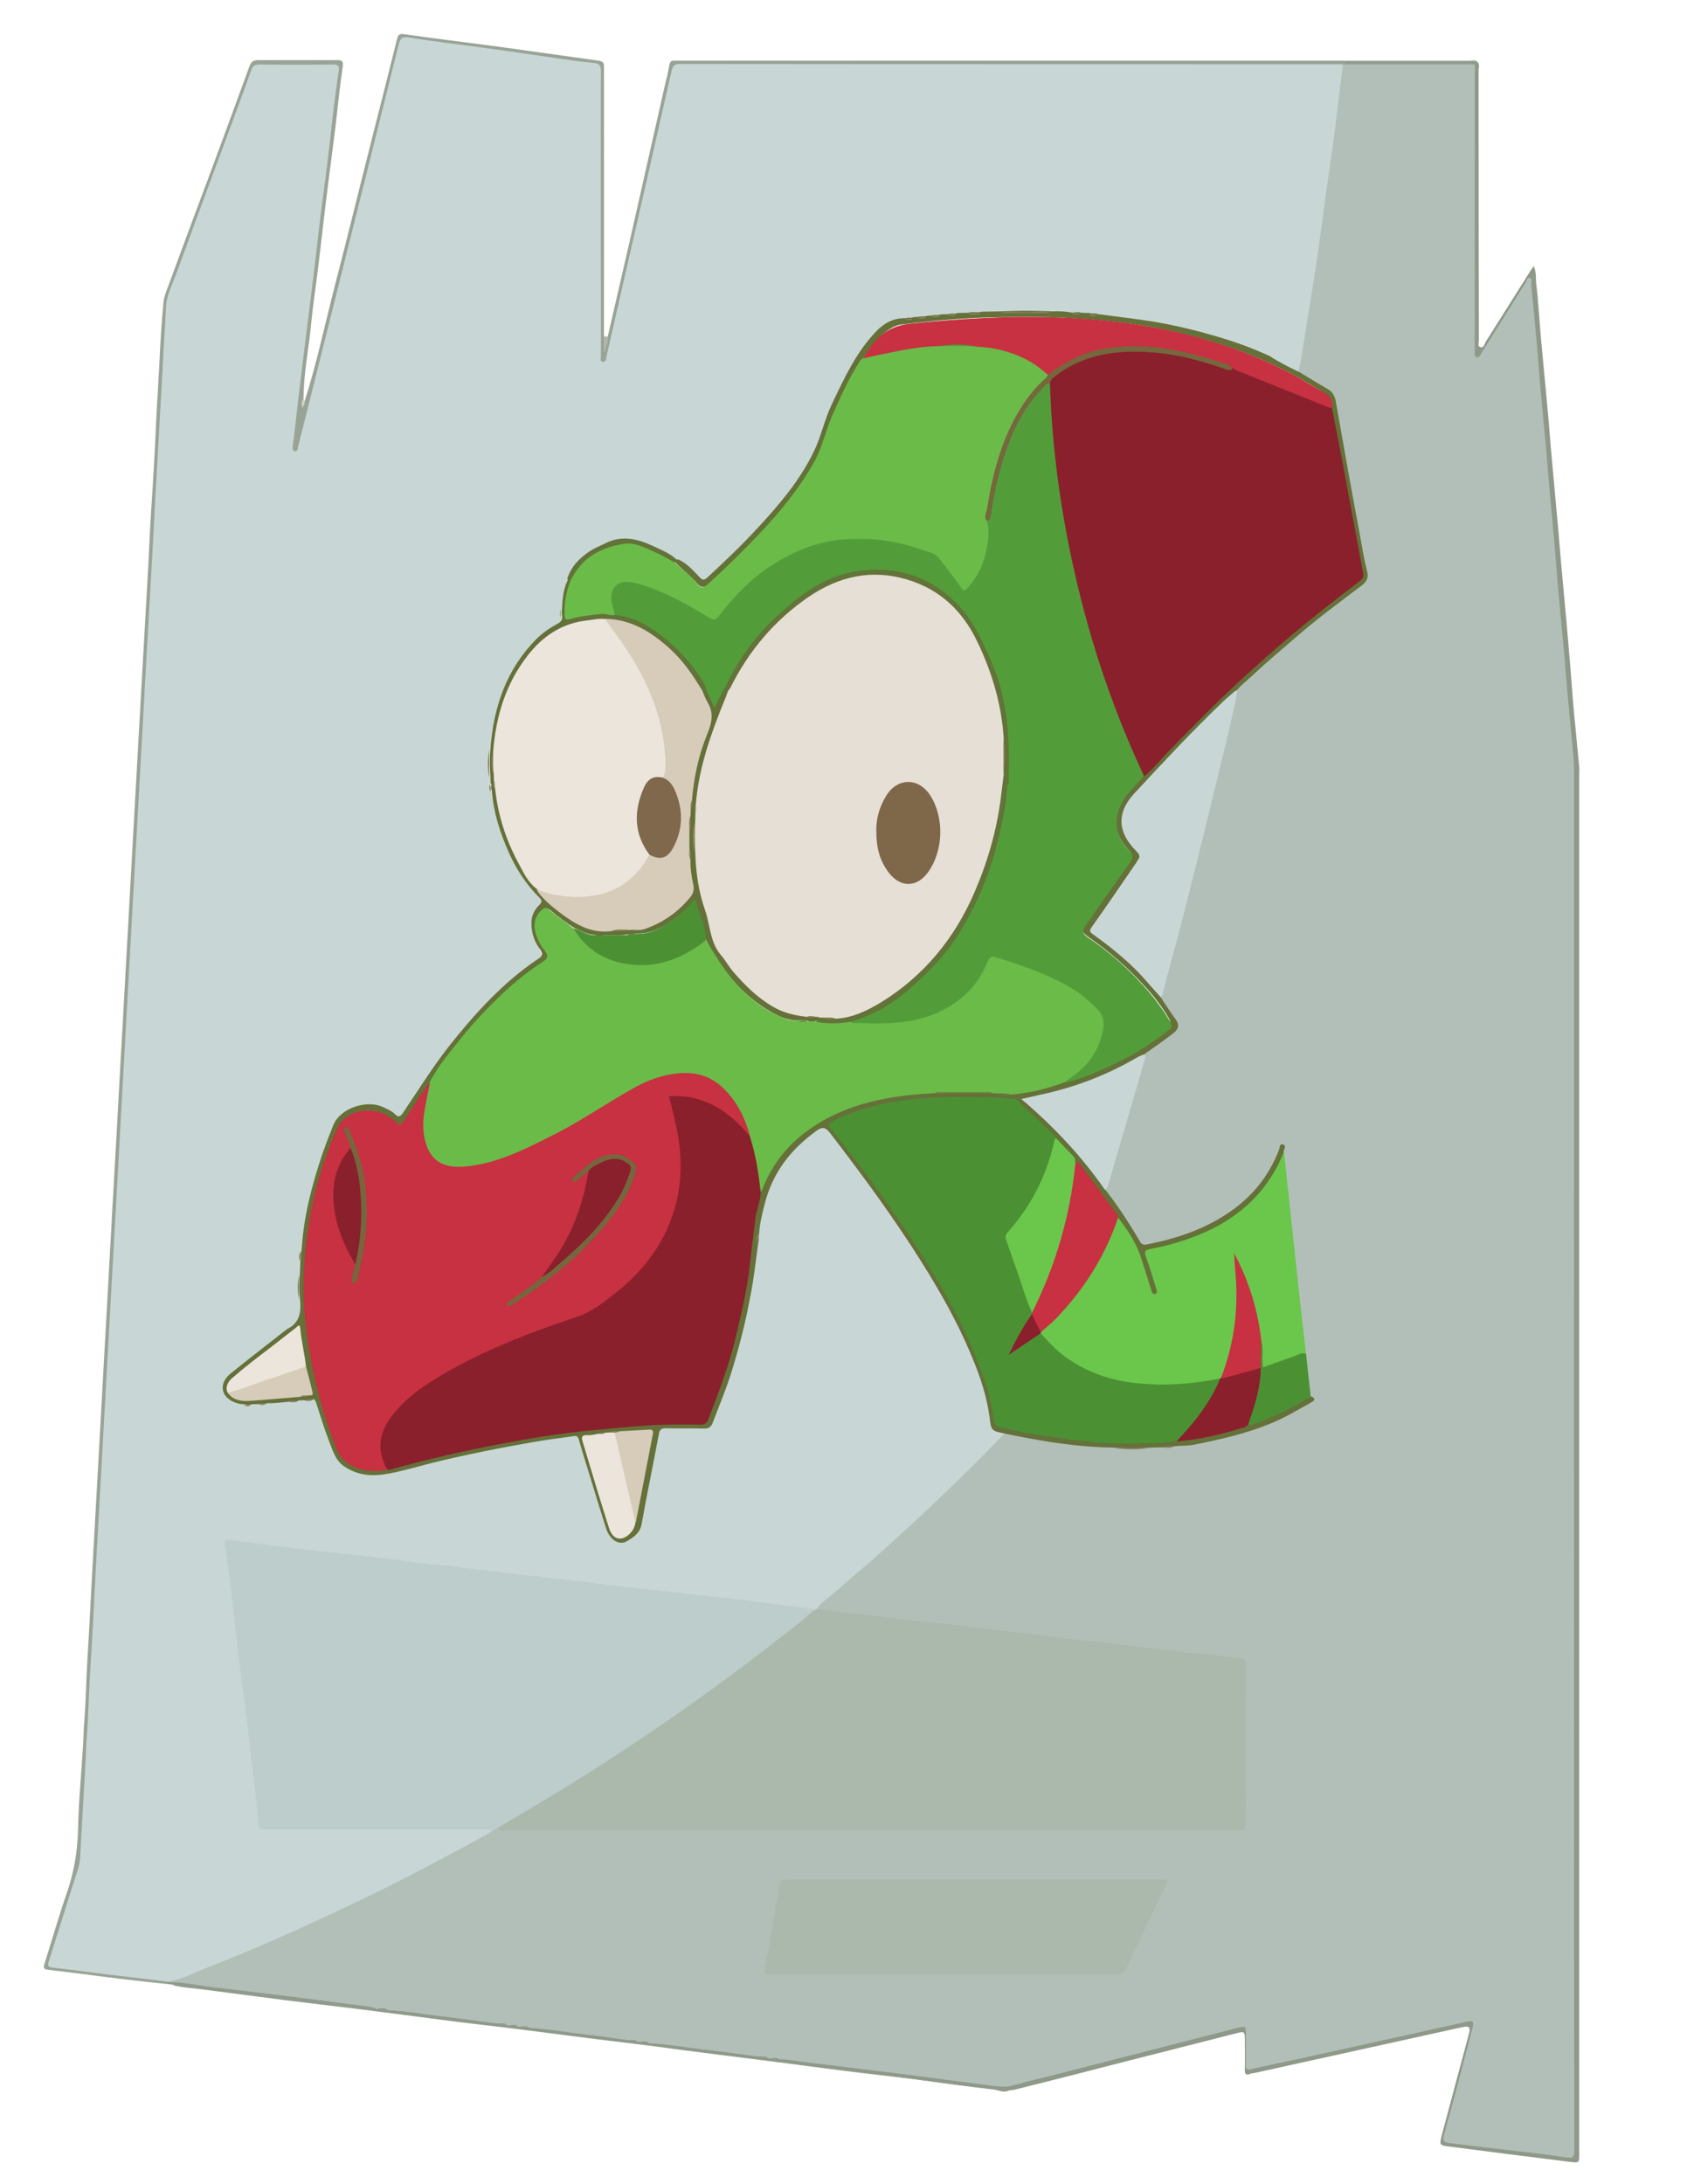 <svg version="1.1" id="Calque_1" xmlns="http://www.w3.org/2000/svg" x="0" y="0" viewBox="0 0 612 792" style="enable-background:new 0 0 612 792" xml:space="preserve"><style>.st1{fill:#8e9989}.st7{fill:#aab9ac}.st10{fill:#637339}.st11{fill:#898362}.st12{fill:#8a8463}.st13{fill:#87815f}.st14{fill:#888260}.st15{fill:#8b8565}.st17{fill:#6bbb49}.st18{fill:#6ac74b}.st19{fill:#c8d7d6}.st20{fill:#4b9134}.st23{fill:#8a202c}.st24{fill:#529d3a}.st25{fill:#c73141}.st26{fill:#ebe5dc}.st27{fill:#d7cbba}.st28{fill:#6c803f}.st32{fill:#5a7c37}.st36{fill:#8d825e}.st44{fill:#75673d}</style><path d="M110.5 145.5c4.4-13.7 7.3-27.7 10.9-41.6 4.9-18.9 9.5-37.8 14.3-56.7 2.8-11 5.6-21.9 8.3-32.9.4-1.6.7-2.2 2.7-1.9 11.8 1.7 23.6 3.1 35.4 4.7 11.7 1.6 23.4 3.3 35.1 4.9 1.3.2 2 .7 1.9 2v97.9c1.4 1.8-.2 4 .3 5.6.2-1.8 0-3.8 1.1-5.6 2.6-11.4 5.3-22.8 7.9-34.3 4.4-19.3 8.7-38.7 13.1-58 .3-1.1.6-2.2.8-3.4 1.1-4.8 0-4.2 5.4-4.2h285.2c1 0 2.2-.4 3.1.4-1 .7-2.1.2-3.2.2h-42.2c-.8 0-1.6.3-1.9.1.3.1 1.1 0 1.8 0 14 0 28 0 42 .1.8 0 2.1-.8 2.5.7-.7.7-1.7.7-2.6.7-14.9 0-29.8.1-44.7-.1-2.2.1-4.5 0-6.7 0H248c-3.1 0-3.3.2-4 3.2-6.4 28.3-12.9 56.5-19.3 84.8-1.2 5.2-2.5 10.4-3.6 15.6-.1.5-.2 1-.4 1.4-.4 1.1-.6 2.5-2.1 2.3-1.6-.2-1.3-1.7-1.4-2.8-.1-1 0-2 0-3V26.9c-.1-3-.1-3.1-3-3.5-21.7-3-43.4-5.9-65.1-8.9-3-.4-3.2-.3-3.9 2.7-5.8 23-11.5 46.1-17.3 69.1-6.3 24.8-12.5 49.6-18.7 74.4-.3 1.3-.4 3.5-2.4 3.1-1.9-.4-1.3-2.4-1.2-3.8 3.8-30.2 7.2-60.4 11.1-90.5 1.8-14 3.2-28.1 5.1-42.2.4-3 .3-3.2-2.7-3.2H95.9c-3.2 0-3.4.2-4.6 3.2-8.6 23.2-17.1 46.4-25.7 69.6-1.1 2.9-2.1 5.8-3.2 8.7-1.1 2.8-1.5 5.7-1.6 8.8-.3 7.8-.8 15.6-1.3 23.4-.4 7-.8 14-1.2 20.9-.4 8.1-.9 16.1-1.4 24.2-.4 7.1-.8 14.1-1.2 21.2-.4 7.9-.9 15.8-1.3 23.7-.4 7.1-.8 14.1-1.2 21.2-.4 8-.9 15.9-1.3 23.9-.4 6.9-.8 13.8-1.1 20.7-.4 8.1-.9 16.3-1.4 24.4-.4 6.8-.8 13.6-1.1 20.4-.4 8-.9 16-1.3 23.9-.4 6.8-.8 13.6-1.1 20.4-.5 8.2-.9 16.4-1.4 24.7-.4 7.1-.8 14.1-1.2 21.2-.4 7.9-.9 15.8-1.3 23.7-.4 6.9-.8 13.8-1.1 20.7-.4 8.1-.9 16.3-1.4 24.4-.4 7.1-.8 14.1-1.2 21.2-.4 7.9-.9 15.8-1.3 23.7-.4 6.9-.8 13.8-1.1 20.7-.5 8.1-.9 16.3-1.4 24.4-.4 7.1-.8 14.1-1.2 21.2-.4 7.9-.9 15.8-1.3 23.7-.4 7-.8 14-1.1 20.9-.3 7.1-.7 14.1-1.2 21.2-.3 4.1-2.2 7.8-3.4 11.7-2.4 7.9-4.9 15.7-7.3 23.6-.7 2.3-.6 2.5 1.9 2.8 13 1.9 26.1 3.2 39.1 5.1.3.1.5.2.8.3.6.8 2.3.3 2.3 1.8-6.6-.7-13.2-1.4-19.7-2.2-6.1-.7-12.1-1.6-18.2-2.3-2.7-.3-5.4-.7-8.1-1-1.5-.2-1.3-1-1-2.1 2.8-8.7 5.3-17.6 8.3-26.2 2.5-7.3 3.7-14.7 3.9-22.4.2-10.1 1.2-20.2 1.8-30.3.2-3.1.2-6.3.5-9.4.6-7.9.7-15.9 1.2-23.9.6-9.1 1-18.2 1.5-27.3.5-8.9 1-17.9 1.5-26.8.5-9 1-18 1.5-27.1.5-9 1-18 1.5-27.1.5-8.9 1-17.9 1.5-26.8l1.5-27.3c.5-8.9 1-17.7 1.5-26.6l1.5-27.3c.5-8.9 1-17.9 1.5-26.8.5-9 1-18 1.5-27.1.5-9 1-18 1.5-27.1.5-8.9 1-17.9 1.5-26.8.5-8.9 1-17.9 1.5-26.8.5-8.8 1-17.5 1.5-26.3.5-9.4 1.1-18.9 1.5-28.3.3-5.5.6-11.1 1-16.6.6-9.4 1.1-18.9 1.5-28.3.3-5.8.7-11.6 1-17.4.3-7.5.8-15.1 1.5-22.6.2-1.9 1-3.8 1.7-5.7 4.8-13.1 9.7-26.2 14.6-39.3 5-13.5 10-27 14.9-40.5.6-1.6 1.4-2.2 3.1-2.2h28.7c1.9 0 2.3.4 2 2.5-1.1 7.4-1.8 14.9-2.7 22.4-1.1 8.9-2.3 17.7-3.4 26.6-.9 7.4-1.7 14.8-2.6 22.2-.9 7.5-2.1 15.1-2.8 22.6-.9 8.9-2.7 17.7-2.7 26.7-.1 1 .1 2.1-.5 3.2.5-.7.2-1.8.9-2.5z" style="fill:#99a497"/><path class="st1" d="M535 23.5c-.8-.8-1.9-.5-2.9-.5H488v-.5h48c.9.8.4 1.9.4 2.8 0 32.7 0 65.3.1 98 0 .9-.6 2.3.6 2.6 1.2.3 1.4-1.2 1.9-2l15.9-25.2c.4-.7.9-1.3 1.5-2.2 1 2.2.7 4.3.9 6.3.8 6.5 1.1 13 1.7 19.6.8 8.6 1.6 17.1 2.4 25.7.6 6.2 1 12.4 1.6 18.6.8 8.8 1.6 17.6 2.4 26.5.5 6.1 1 12.2 1.6 18.3.8 9.1 1.7 18.1 2.4 27.2.6 6.5 1 13.1 1.6 19.6.6 6.6 1.3 13.2 1.9 19.8.1.7 0 1.5 0 2.2V781c0 3.3 0 3.3-3.4 2.9-14.4-1.8-28.9-3.6-43.3-5.5-4.1-.5-4.1-.5-3.1-4.4 3.2-12.1 6.5-24.1 9.7-36.2.8-2.8.3-3.3-2.5-2.7-25.1 5.5-50.2 11.1-75.3 16.6-.4.1-.9 0-1.2.2-2.2 1-2.3-.3-2.2-1.9.1-3.4 0-6.8 0-10.2 0-3.2-.1-3.3-3.2-2.5-12.8 3.3-25.6 6.5-38.5 9.8-14 3.6-28 7.2-42.1 10.7-.6.1-1.2.1-1.7.2-1.8.7-3.6-.2-5.4-.4-6.4-.8-12.8-1.5-19.1-2.4-6-.8-11.9-1.6-17.9-2.3-5.9-.8-11.8-1.5-17.7-2.2-5.9-.7-11.8-1.5-17.7-2.3-2.2-.3-4.4-.7-6.7-.7-.1-1.2.8-1.1 1.4-1.3 5.4 0 10.8 1 16.1 1.7 21.2 2.7 42.5 5.3 63.7 8.1 1.6.2 3.2 0 4.7-.4 26.9-6.7 53.8-13.7 80.7-20.5.2-.1.5-.1.7-.2 3.2-.8 4.2-.1 4.3 3.1.1 2.8 0 5.7 0 8.5 0 3.3.2 3.5 3.5 2.8 24.2-5.3 48.3-10.6 72.5-16 1.2-.3 2.4-.6 3.7-.7 1.8-.2 2.7.6 2.6 2.4 0 .8-.3 1.5-.5 2.2-3.1 12-6.4 24-9.5 36-.8 2.9-.6 3 2.4 3.4l38.7 4.8c4.2.5 4.2.5 4.2-3.7V280c0-7.2-1.2-14.3-1.7-21.4-.9-10.5-1.8-21.1-2.8-31.6-.9-10-1.8-19.9-2.7-29.8-.9-10.4-1.8-20.9-2.8-31.3-1.1-12.6-2.2-25.2-3.4-37.8-.7-7.9-1.3-15.8-2.1-23.6 0-.5 0-1-.4-1.6-.9.7-1.3 1.6-1.8 2.4l-13.5 21.6c-.9 1.4-1.6 3.5-3.5 3-2-.6-1.3-2.8-1.3-4.4V26.3c-.1-1-.1-1.9.2-2.8z"/><path d="M283 746.9c-.3 0-.6.1-1 .1v.3c5.6.7 11.3 1.4 16.9 2.1 7.1.9 14.2 1.8 21.4 2.7 6.1.8 12.1 1.5 18.2 2.3 6.1.8 12.1 1.5 18.2 2.3l9.3 1.2c-1.8 1.2-3.6 0-5.3-.2-9.8-1.1-19.5-2.5-29.3-3.8-8.6-1.1-17.3-2-25.9-3.1-8.4-1.1-16.9-2.2-25.3-3.3-7.1-.9-14.3-1.8-21.4-2.7-7.4-.9-14.8-1.9-22.1-2.9-7.1-.9-14.1-1.7-21.2-2.6-8.9-1.1-17.7-2.3-26.6-3.4-8.5-1.1-17.1-2-25.6-3.1l-30-3.9c-9.8-1.2-19.7-2.4-29.6-3.6l-30-3.9c-3.6-.5-7.2-.6-10.7-1.5-.5-1-1.9-.1-2.5-1.1 1.4-1.1 3-.8 4.6-.6 20 2.6 40 4.9 60 7.6 3.8.5 7.6.6 11.3 1.8-.1.5-.4 1.2.6.7.5-.2 1.1-.3 1.7-.5.7-.1 1.5-.1 2 .6 5.3 1.1 10.6 1.4 16 2.1 7.4 1 14.8 1.8 22.1 2.8 1.1.1 2.1.2 3.2-.1.8-.1 1.6-.2 2.2.6 0 .8-.6.5-.9.6 1 .1 1.9-.6 3-.7.8-.1 1.5-.2 1.9.7 0 .5-.6.3-.9.6 1-.3 1.9-.7 2.9-.9.7-.1 1.5-.1 1.9.6 5.3 1 10.7 1.4 16 2.1 6 .8 12 1.5 18 2.3 1.1.1 2.1.2 3.2-.1.8-.1 1.6-.2 2.2.6 0 .7-.5.5-1 .6 1.2.1 2.1-.6 3.1-.7.7-.1 1.5-.1 2 .6 5.3 1.1 10.6 1.4 16 2.1 7.2 1 14.4 1.7 21.6 2.8 1.3.2 2.5.3 3.7-.1.8-.1 1.6-.2 2.2.6 0 .8-.7.4-1 .6 1.1.1 2-.6 3.1-.7.8.6 1.7.3 1.8 1.5z" style="fill:#919b8c"/><path d="M220.5 122c.2 2.1-.7 4-1.4 6v-6h1.4z" style="fill:#b2b6a9"/><path d="M110.5 145.5c.2.9-.4 1.7-.8 2.5-.1-1-.6-2 .2-3 .2.2.4.3.6.5z" style="fill:#cfd2ca"/><path d="M60.5 718.5c-7.6-.9-15.1-1.8-22.7-2.7-6.2-.8-12.3-1.6-18.5-2.3-1.7-.2-2.2-.5-1.6-2.3 3.6-11.2 7-22.4 10.6-33.5.5-1.6.8-3.2.8-4.9.6-11.1 1.3-22.2 1.9-33.3.2-3.2.2-6.5.5-9.7.6-7.9.7-15.8 1.2-23.6.8-12.1 1.4-24.2 2-36.3.5-9 1-17.9 1.5-26.9s1-18.1 1.5-27.1 1-17.9 1.5-26.9 1-18.1 1.5-27.1 1-17.9 1.5-26.9 1-18.1 1.5-27.1 1-17.9 1.5-26.9 1-18.1 1.5-27.1 1-17.9 1.5-26.9 1-17.9 1.5-26.9c.5-8.9 1-17.7 1.5-26.6.5-9.1 1-18.2 1.5-27.4.5-8.9 1-17.7 1.5-26.6.7-12.1 1.4-24.2 2-36.3.5-9 1-17.9 1.5-26.9s1.1-18.1 1.5-27.1c.3-6 .8-11.9 1-17.9.2-4.2 2.3-8 3.7-11.9C71.1 79.6 78.6 59.6 86 39.6c1.7-4.7 3.5-9.4 5.1-14.1.5-1.5 1.3-2.1 2.9-2.1 9 .1 18 .1 27 0 1.7 0 2.1.6 1.9 2.2-1.4 9.1-2.4 18.2-3.4 27.4-1 8.6-2.2 17.3-3.3 25.9-.9 7.4-1.7 14.8-2.6 22.2-1.3 10.4-2.6 20.9-3.9 31.3-1.1 8.8-2.1 17.6-3.1 26.4-.1 1-.4 2-.4 2.9-.1.7-.2 1.7.7 1.9 1 .2 1.1-.8 1.2-1.5 1.8-7 3.5-14 5.3-21 3.7-14.9 7.5-29.8 11.2-44.7 6.7-26.7 13.4-53.5 20-80.2.6-2.2 1.2-3 3.8-2.6 9.2 1.5 18.4 2.5 27.6 3.8 7.5 1 14.9 2.1 22.4 3.2 5.6.8 11.1 1.7 16.8 2.2 2.4.2 2.8 1.1 2.8 3.2-.1 27.3 0 54.7 0 82v21.2c0 .7-.5 1.9.8 2 1 .1 1.1-1.1 1.2-1.9 4.5-19.6 9-39.3 13.5-59 3.4-14.8 6.7-29.6 10.1-44.4.4-1.6.7-2.7 2.9-2.7 80.1.1 160.1.1 240.2.1h.7c.9 1 .7 2.2.5 3.3-2.2 17.3-4.4 34.7-6.9 52-2.5 17.2-5.1 34.5-8 51.6-.3 1.5-.1 3.2-1.3 4.5-1.3.6-2.2-.2-3.3-.7-12.3-6-25-10.7-38.3-13.9-9.3-2.2-18.7-3.8-28.2-4.7-1.3-.1-2.6-.5-3.9-.7-1-.4-2.1-.3-3.1-.3-.9 0-1.9 0-2.8-.2-1.2-.4-2.4-.3-3.5 0-2.4-.4-4.9 0-7.3-.5-6.2-.5-12.5-.5-18.7 0-2.1.3-4.2.2-6.4.2-1.7 0-3.5-.2-5.2.3-1.3.2-2.5.2-3.8.2-1.1-.1-2.2-.1-3.2.3-.9.2-1.9.2-2.8.2-1 0-2.1-.1-3.1.3-.6.1-1.3.2-2 .2-1 0-2-.1-3 .3-.6.1-1.3.2-1.9.2-.9 0-1.7 0-2.6.3-5.5.3-9.5 3.1-12.8 7.2-5.9 7.2-9.8 15.4-13.6 23.7-1.8 3.9-3.2 8-4.5 12.2-1.7 5.7-4.9 10.7-8.4 15.5-9.3 13.1-20.6 24.4-32.4 35.1-1.4 1.3-2.6 1.2-3.9-.1-2.3-2.3-4.5-4.7-7.3-6.4-4.7-3.5-9.9-5.9-15.7-7.3-1.3-.3-2.7-.5-4-.2-8.7 1.6-16 5.3-19.7 14-1.6 3.3-2.1 6.9-2.4 10.5-.4 1.1-.4 2.2-.1 3.3.3 1.3-.3 2.3-1.4 2.9-15.2 8.6-20.6 23.1-23.9 38.9-.4 2.1-.4 4.3-.8 6.4-.3 3.2-.4 6.3.1 9.5.2.8.2 1.6.2 2.4 0 .9 0 1.8.2 2.7 1.6 11.6 5.1 22.6 12 32.2 1.6 2.2 3.2 4.2 5.1 6.2.9 1 1.8 2.1.5 3.5-4.1 4.4-3.3 9.1-.9 13.9 2.2 4.5 2.3 4.5-1.9 7.4-12 8.5-21.7 19.4-30.7 30.9-5.6 7.2-10.4 14.9-15.5 22.4-2 2.9-2.3 3-5.3 1-6.4-4.2-13-3.7-18.3 1.4-1 1-1.8 2.1-2.4 3.5-5.5 13.2-9.4 26.9-11.2 41.1-.2 1.2 0 2.5-.3 3.7-.3 1-.2 2.1-.2 3.2 0 1.7.1 3.4-.2 5.1-.6 2.7-.4 5.5-.1 8.2 0 .3 0-.1.1.2.9 5.1-.1 9.1-4.9 12.3-6.7 4.6-12.9 9.9-19.2 15-.2.2-.4.3-.6.5-1.9 1.6-3.5 3.5-2.9 6.2.6 2.5 2.9 3.2 5.1 3.9.6.2 1.3.2 2 .4 1 .4 1.9.3 2.9 0 .9-.2 1.8-.2 2.7-.2.9.1 1.9-.1 2.8-.3 2.7-.1 5.3-.6 8-.7 1.1 0 2.2.1 3.2-.3.8-.2 1.6-.2 2.4-.2 1.1.1 2.2-.1 3.3 0 1.6.9 1.8 2.6 2.2 4 1.4 4.9 3.3 9.6 5 14.4 1.9 5.4 6.2 7.7 11.4 8.4 3.2.5 6.5.2 9.7-.6 14.9-3.9 29.9-7.5 45.1-10.1 6.3-1.1 12.7-2.1 19-3 3-.4 3.6 0 4.5 2.9 2.8 9.1 5.5 18.2 8.3 27.2.7 2.3 1.2 4.7 3 6.5 1.7 1.8 2.9 2 5.1.9 2.8-1.4 4.3-3.5 4.9-6.7 1.7-9.9 3.8-19.8 5.7-29.7.8-4.1 1.1-4.3 5.2-4.3 3.6 0 7.2-.2 10.7.1 2.6.2 3.7-1 4.5-3.2 4.4-11 8-22.2 10.8-33.7 2.4-9.8 3.7-19.8 5.1-29.7.3-1 .4-2 .3-3.1 1-15.8 7.6-28.6 20.7-37.8 2.9-2 4.1-1.8 6.3 1 15.3 19.6 29.9 39.8 42 61.6 6.8 12.3 12.7 24.9 15.4 38.8.1.4.2.8.2 1.2 0 3.7 1.1 6.6 5.4 7.2.7 1.1-.2 1.7-.8 2.3-7.4 7.2-14.4 14.7-22 21.7-5.4 5.5-10.8 10.7-16.4 15.7-9.2 8.4-18.6 16.6-28.2 24.6-.2.2-.4.2-.7.3-.4.1-.8.1-1.2 0-11.5-1.1-23-2.7-34.5-3.9-21.8-2.4-43.5-5.1-65.2-7.6-17-2-33.9-4-50.9-5.9-16.6-1.9-33.2-3.8-49.9-5.7-3.1-.4-6.3-.9-9.4-1.2-2.4-.2-2.6-.1-2.3 2.4 1.4 11.7 2.9 23.5 4.3 35.2 2.4 20.7 5.1 41.3 7.3 62 .3 3.2.7 3.5 4.1 3.5h75.5c1.5 0 3-.3 4.4.5.8 1.6-.7 2-1.6 2.5-5.4 3-10.8 6-16.2 8.9-12 6.4-24.3 12.6-36.6 18.3-19.2 8.9-38.5 17.5-58.3 25-1.7.6-3.3 1.1-5.1.6z" style="fill:#c8d7d5"/><path d="M60.5 718.5c4.7-.4 8.8-2.7 13.1-4.4 18.8-7.3 37.2-15.6 55.4-24.3 16.3-7.7 32.2-16.2 48-24.9.5-.3 1-.6 1.4-1 .5-1.1 1.5-1.4 2.6-1.3h264.9c5.1 0 5.2 0 5.1-5.1-.2-12 0-24-.1-35.9-.1-5.6 0-11.1 0-16.7 0-2.1-.7-3-2.8-3.2l-41.4-4.8c-19.9-2.2-39.9-4.7-59.8-6.9-14.6-1.6-29.3-3.3-43.9-5.2-2.3-.3-4.7.3-6.7-1.5 2.4-3 5.7-5 8.5-7.6 4.4-4.1 9.2-7.8 13.7-11.9 15.1-13.5 29.8-27.4 43.9-41.9.6-.7 1.2-1.3 1.8-2 .8-.6 1.6-.4 2.4-.2 12.3 2.3 24.6 4.2 37.1 4.6 4.3.6 8.6.5 12.9 0 1.6-.3 3.2-.2 4.8-.2 1.2.1 2.4.2 3.6-.2 13.1-1.3 25.7-4.4 37.8-9.7 3.7-1.6 7.2-3.8 10.8-5.8.9-.5 1.6-1.2 1-2.4-.6-5-1.3-10-1.8-15.1-1.3-9.9-2.3-19.8-3.4-29.7-1.3-11.6-2.6-23.1-3.8-34.7-.3-2.8-.8-5.6-.7-8.4-.1-.6.2-1.1-.2-2-1.5 3.2-2.8 6.2-4.5 9-4.5 7.5-10.8 13.2-18.4 17.6-7.9 4.6-16.5 7.4-25.5 9-1.8.3-3.1.1-4.1-1.5-3.6-5.8-7.1-11.7-11.3-17-.4-.5-.7-1.1-.6-1.8 4.5-15.1 9-30.3 13.3-45.5.3-1 .6-2.1.6-3.2.1-1.2 1-1.6 1.8-2.2 2.9-1.8 5.6-3.8 8.2-6 2.4-2 2.5-2.6.8-5.2-1.2-1.9-2.5-3.7-3.7-5.6-.5-.8-1.2-1.6-.9-2.7 3.3-11.3 6.2-22.6 9.1-34 6.1-24.1 12.1-48.3 17.5-72.6.3-1.3.7-2.6.7-3.9.5-2 2.2-3.1 3.5-4.4 8.2-7.5 16.6-14.9 25.3-21.9 5.3-4.2 10.7-8.2 16.1-12.3 1.9-1.4 2.5-2.9 2-5.3-3.8-20.4-7.7-40.9-11.3-61.3-.3-1.6-1-2.7-2.3-3.7-2.5-1.7-5.1-3.1-7.7-4.6-.9-.5-2-.9-2.3-2.2 1.2-4.6 1.7-9.3 2.5-13.9 1.5-9.3 3-18.6 4.4-27.9 1.1-7.5 2.1-15.1 3.1-22.6.9-6.8 2-13.6 2.9-20.4.9-7.1 1.8-14.3 2.6-21.4.2-1.7.7-3.4.5-5.2h47.5c.9.9.5 2.1.5 3.1v101c0 .7-.3 1.7.6 2 1 .3 1.4-.7 1.8-1.4 5-8 10.1-16.1 15.1-24.1.3-.4.5-.9.8-1.2.6-.7.6-2.4 1.8-2 .9.3.3 1.8.4 2.7.7 6.7 1.3 13.3 1.9 20 .6 6.4 1 12.7 1.6 19.1.6 6.8 1.3 13.5 1.9 20.3.4 4.4.7 8.8 1.1 13.1.6 7 1.3 14 1.9 21 .6 6.4 1 12.9 1.6 19.3.6 6.7 1.3 13.4 1.9 20 .4 4.5.7 9.1 1.1 13.6.6 6.8 1.3 13.5 1.9 20.3.3 2.8.6 5.6.6 8.4 0 167 0 334.1.1 501.1 0 2.1 0 3-2.8 2.6-10-1.5-20-2.5-30.1-3.7l-12.3-1.5c-2-.2-2.6-.8-2-3.1 3.6-12.9 6.9-25.8 10.3-38.7.6-2.3.2-2.7-2.1-2.2-20.1 4.4-40.1 8.9-60.2 13.3-6 1.3-12 2.5-18 3.9-1.6.4-1.9-.1-1.9-1.5v-11.2c0-2.9-.2-3-3-2.3-20.4 5.2-40.8 10.5-61.2 15.7-6.9 1.8-13.9 3.4-20.7 5.3-2.7.7-5.3.2-7.9-.1-11.3-1.4-22.6-3-34-4.4-11.2-1.4-22.4-2.7-33.5-4.1-3-.4-6-1-9.1-1-.6-.7-1.3-.4-2-.5-.7.3-1.3.4-1.9 0-.6-.7-1.3-.4-2.1-.5-3.3.4-6.6-.5-9.8-.9l-31.2-3.9c-.2 0-.3-.1-.4-.2-.6-.7-1.3-.4-2.1-.5-.7.3-1.3.4-1.9 0-.6-.7-1.3-.4-2.1-.5-2.9.4-5.7-.5-8.6-.8-9.6-1.2-19.3-2.2-28.8-3.7-.6-.7-1.3-.4-2-.5-.7.3-1.3.4-1.9 0-.6-.7-1.3-.4-2.1-.5-.7.3-1.3.4-1.9 0-.6-.7-1.3-.4-2.1-.5-3.3.3-6.6-.5-9.8-.9l-31.2-3.9c-.2 0-.3-.1-.4-.2-.6-.7-1.3-.4-2.1-.5-.7.3-1.3.4-1.9 0-2.9-.9-6-1-9-1.4-7.7-1.1-15.4-2-23.1-3-8.7-1.1-17.4-2.1-26.1-3.1-5.9-.7-11.8-2.1-17.8-2 .2.1.2 0 .2-.2z" style="fill:#b2bfb8"/><path class="st1" d="M235.5 740.9c6.7.3 13.3 1.5 19.9 2.3 5.8.6 11.6 1.5 17.4 2.2 1.4.2 2.8.4 4.2.5-1.2.8-2.5.4-3.8.3-6-.8-11.9-1.5-17.9-2.3-6-.8-12.1-1.6-18.1-2.4-.9-.1-1.8-.2-2.7-.2.1-.1.2-.3.3-.4.2.1.5.1.7 0zM140.6 728.9c6.7.3 13.3 1.5 19.9 2.3 5.8.6 11.6 1.5 17.4 2.2 1.4.2 2.8.4 4.2.5-.6.7-1.4.5-2.1.4-5.9-.7-11.7-1.5-17.6-2.3-5.9-.7-11.7-1.5-17.6-2.1-1.7-.2-3.4-.8-5.2-.5.2-.2.3-.4.4-.4.1 0 .3 0 .6-.1zM192 735.4c6.6.2 13 1.5 19.5 2.2 6 .6 12 1.6 18 2.4-.6.7-1.4.5-2.1.4-5.9-.7-11.8-1.6-17.7-2.3-6.2-.8-12.4-1.5-18.7-2.2.1-.1.2-.3.3-.3.2-.1.5-.1.7-.2zM279 746.4h1.9c-.9.8-2 .4-3 .4.3-.5.8-.3 1.1-.4zM231.5 740.4h1.9c-.9.8-2 .4-3 .4.3-.5.8-.3 1.1-.4zM188 734.9h1.9c-.9.8-2 .4-3 .4.3-.5.8-.3 1.1-.4zM184 734.4h1.9c-.9.9-2 .3-3.1.5.4-.6.9-.4 1.2-.5zM136.6 728.4h1.9c-.9.9-2 .3-3.1.5.3-.6.8-.4 1.2-.5z"/><path class="st7" d="M296.5 583.5c9.6 1.2 19.2 2.1 28.8 3.4 8.1 1.1 16.3 1.5 24.4 2.7 10.5 1.5 21 2.3 31.5 3.8 6.4.9 12.8 1.4 19.2 2.2 6.6.8 13.1 1.5 19.7 2.3 5.2.6 10.3 1.4 15.5 1.7 4.8.3 9.5 1.4 14.3 1.6 1.5.1 2.2 1 2.1 2.7-.1 3.9.1 7.7-.1 11.6-.2 7.3 0 14.5-.1 21.8-.1 3.6-.1 7.2.1 10.9.2 4.8-.1 9.6-.1 14.3 0 .9-.4 1.2-1.2 1.2H183.5c-1 0-2.2.4-3.1-.5.2-.9.9-1.3 1.7-1.7 15.8-9 31.3-18.7 46.5-28.8 21.9-14.6 43.2-30 63.6-46.7 1-.8 2-1.8 3.3-2.2.3-.3.7-.3 1-.3z"/><path d="M295.5 583.5c-3.6 3.7-7.8 6.7-11.8 9.8-17.5 13.8-35.6 26.8-54.2 39.2-10.2 6.8-20.6 13.4-31.1 19.7-6 3.6-12 7.1-17.9 10.7-.7.3-1.3.7-2 1-.8-.9-1.9-.5-2.8-.5H97.5c-3.5 0-3.6 0-3.9-3.5-.7-9.3-2.1-18.6-3.1-27.8-1.1-10.3-2.6-20.6-3.9-31-.9-7.6-1.7-15.3-2.6-22.9-.7-5.9-1.5-11.8-2.4-17.7-.3-1.8.4-2.3 2-2.1 8.9 1.2 17.9 2.4 26.8 3.4 7.9.9 15.8 1.7 23.7 2.6 7.9.9 15.7 2.2 23.6 2.9 6.4.6 12.8 1.5 19.2 2.2 4.8.5 9.7 1.4 14.5 1.8 5.2.4 10.4 1.1 15.5 1.7 6.3.7 12.6 1.6 18.9 2.3 6.7.8 13.5 1.4 20.2 2.2 4.7.6 9.3 1.2 14 1.6 5.2.4 10.3 1.2 15.5 1.8 6.8.9 13.4 1.8 20 2.6z" style="fill:#bdcdcb"/><path d="M471.5 135c3.4 2 6.7 4.1 10.2 6.1 1.8 1 2.5 2.6 2.9 4.5 1.2 6.8 2.4 13.5 3.6 20.3 1.6 8.9 3.2 17.9 4.9 26.8.9 4.8 1.6 9.6 2.8 14.2.7 2.5-.1 4-1.9 5.4-7.8 5.9-15.7 11.7-23.1 18.1-5.5 4.8-11.1 9.4-16.4 14.4-2 1.9-4.2 3.5-5.9 5.6-.1 1-.9 1.6-1.6 2.2-10.3 9.3-19.9 19.4-29.2 29.7-2.3 2.6-5 4.8-7.2 7.7-4.8 6.4-3.4 12.5 1.5 17.8 2.3 2.5 2.4 3 .3 5.9-5 7.2-10 14.3-15 21.6-1.5 2.2-1.5 2.3.7 3.9 7.9 5.7 15 12.1 21.3 19.6.7.8 1.5 1.6 1.6 2.7 1.8 2.7 3.5 5.4 5.4 8 1.6 2.1 1.2 3.6-.8 5.2-3.5 2.7-7.1 5.2-10.7 7.7-1 1.5-2.7 2.1-4.3 2.9-11.1 6-22.9 10.3-35.3 12.7-.9.2-2.4 0-2.6 1-.2 1 1.1 1.5 1.9 2.2 9.6 8.5 18.4 17.8 25.7 28.4.4.6.7 1.1.7 1.8 4.6 5.9 8.6 12.1 12.4 18.5.5.9 1 1.6 2.3 1.4 12-2.3 23.3-6.2 33.1-13.8 7-5.5 12-12.3 15.2-20.6.3-.7.1-2.3 1.4-1.9 1.5.4.3 1.6.3 2.5-.3 3.6-2.2 6.4-4 9.3-7.2 11.6-18.1 18.5-30.7 23-4.3 1.5-8.7 2.7-13.2 3.6-1.6.3-1.9.9-1.3 2.4 1.2 3.2 2 6.5 3.1 9.7.3.7.5 1.4.6 2.2.1.8-.1 1.6-.9 1.9-.9.3-1.5-.3-1.8-1-1-2-1.9-4.1-2.3-6.3-1.5-7.7-5.5-14.2-9.8-20.5-1.5-3-3.8-5.5-5.7-8.2-2.5-3.4-5.1-6.8-7.6-10.2-.6-.8-1.1-1.4-2.1-1.5-1.4-4-5-6.2-7.4-9.4-4.5-3.9-8.5-8.2-13-12-1.1-.9-2.2-1.3-3.6-1.4-6.7-.7-13.5-.4-20.2-.5-8.6-.1-17.1.8-25.5 2.6-5.5 1.1-10.8 2.9-15.9 5.2-2.8 1.2-2.8 1.7-1 4 12.4 15.9 24.4 32.1 34.9 49.4 8 13.3 15.4 26.9 20.2 41.7 1.3 4.1 2.5 8.3 3 12.6.2 1.9 1.1 2.8 2.9 3.2 9.4 2 18.8 3.6 28.3 4.5 6.6.6 13.3 1 19.9 1 4.8 0 9.6-.6 14.5-.8 8.8-1 17.5-2.5 25.8-5.8 6.3-1.5 12-4.5 17.7-7.5 1.7-.9 3.1-2.6 5.3-2.3 1.9 1.1.3 1.8-.4 2.2-4.9 2.8-9.8 5.7-15.1 7.8-8.7 3.5-17.8 5.6-27 7.4-2.4.5-4.9.4-7.4.6-1.2.5-2.4-.1-3.6.4-1.6 0-3.3.1-4.9.1-4.4.3-8.8.3-13.2 0-13.3-.1-26.4-2.3-39.4-5-5.5-1.1-5.3-1.1-6-6.6-1-7-3.2-13.8-5.9-20.3-5.9-14.6-13.9-28.1-22.4-41.2-9.2-14.1-19.2-27.6-29.5-41-1.4-1.8-2.6-2.4-4.7-.9-9.4 6.7-16.1 15.2-19 26.7-.9 3.6-1.8 7.1-2 10.8-.4 1 .1 2.1-.3 3.1-.9 6.5-1.6 13.1-2.9 19.6-1.7 9.2-4 18.3-6.8 27.3-1.9 6.2-4.5 12.3-6.8 18.4-.6 1.6-1.5 2.3-3.4 2.2-4.6-.1-9.2 0-13.7-.1-1.6 0-2.2.5-2.5 2.2-2 10.8-4.3 21.6-6.2 32.4-.6 3.4-2.9 4.9-5.3 6.3-2.8 1.7-6.2-.3-7.6-4.5-2.2-6.9-4.3-13.8-6.4-20.7-1.2-3.8-2.4-7.7-3.5-11.6-.5-1.9-1.8-1.2-2.8-1.1-4.6.6-9.2 1.2-13.7 2-12.1 2.1-24.2 4.5-36.1 7.4-5.6 1.4-11.1 3.1-16.8 4.1-5.5 1-10.9.7-15.9-2.8-3.2-2.3-4-5.8-5.3-9-1.7-4.4-3.1-8.9-4.5-13.3-.2-.7-.4-1.4-1-2-1 .5-2.1-.1-3.1.4-.8 0-1.6.1-2.4.1-1 .5-2.1-.1-3.1.4-2.8.3-5.6.7-8.4.6-.8.4-1.8-.1-2.6.3-1 0-1.9.1-2.9.1-.9.3-1.8.3-2.6 0-1.2 0-2.3-.2-3.4-.6-5.3-1.9-6.2-6.9-1.8-10.5 6.5-5.3 13.2-10.4 19.8-15.6.3-.2.5-.4.8-.6 4.9-2.4 5.1-6.7 4.6-11.3-.3-2.9-.3-5.8 0-8.7.1-1.8.1-3.6.2-5.4.4-1-.1-2.1.4-3.1.7-12.2 3.8-23.9 7.7-35.4 1.2-3.4 2.5-6.8 3.9-10.2 2.4-5.8 11.8-9.2 17.9-6.4 1.6.8 3.3 1.4 4.6 2.8.8.8 1.6.9 2.5-.4 5.5-8.1 10.7-16.5 16.7-24.2 9.5-12 19.7-23.3 32.5-31.9 1.6-1 1.9-1.9.7-3.5-2-2.7-3.1-5.8-3.1-9.3-.1-2.7 1-4.9 2.8-6.7 1.3-1.3.9-1.9-.1-2.9-4.6-4.6-8.1-10-10.8-15.9-3.3-7.3-5.7-14.9-6.3-22.9-.5-.8.1-1.8-.4-2.6 0-.8-.1-1.6-.1-2.4-.3-3.4-.3-6.7 0-10.1 1.2-15.1 5.8-28.7 16.7-39.7 2.3-2.3 5-4.1 7.8-5.6 1.2-.7 1.7-1.4 1.5-2.7-.2-.9-.2-1.9 0-2.8.2-3.9.5-7.7 2.6-11.2.7.2 1.2.7 1.3 1.4-.4 3.3-1.7 6.4-1.6 9.8.1 2.9 0 2.8 2.8 2.3 3.3-.5 6.5-1.4 9.8-1.3 1 .5 1.9 1.1 1.8 2.4-.2.2-.4.4-.7.4-2.6.2-5.3.4-7.9.9-8.2 1.4-14.5 5.8-19.5 12.1-7.6 9.6-11 20.8-12.4 32.8-.1.7-.1 1.3-.2 2-.4 2.6-.4 5.1.1 7.7.2.9.2 1.9.2 2.9 0 .9-.1 1.8.2 2.7 1.7 12.2 5.5 23.6 12.7 33.7.6.9 1.3 1.7 2.1 2.4 3.8 5.2 9 8.7 14.4 12 4.1 2.6 8.5 3 13.1 2.7 1.8-.1 3.7.2 5.5-.3 8.7.2 15-4.5 20.8-10.3 1.8-1.8 2.7-3.7 2-6.5-.7-2.7-.9-5.6-.8-8.4 0-1.2 0-2.4-.4-3.6-.3-2-.3-4.1 0-6.1.6-1.8.3-3.7.3-5.5 0-1 0-2 .2-2.9.3-.9.4-1.8.3-2.8.6-8.3 2.2-16.4 5.4-24 2-4.8 2.1-9.1-.6-13.4-.5-.8-1-1.7-.9-2.8.3-.8.8-1.3 1.7-1.4 1.9 1.6 2.1 4.2 3.7 6.1 1.5-1.7 1.4-4.4 3.6-5.6.7.1 1.1.6 1.2 1.3.1 1.2-.5 2.3-.9 3.3-4.5 10.9-8.4 21.9-10 33.7-.2 1.4-.2 2.8-.5 4.2-.3.9-.3 1.8-.3 2.8 0 1.1 0 2.3-.2 3.4-.6 3.5-.4 7-.1 10.5.4 4.4.7 8.8 1.5 13.1.9 4.5 2.7 8.8 3.5 13.2 2.1 11.7 9.9 19.3 18.2 26.5 4.8 4.2 10.5 6.6 17 6.8.9.1 1.8 0 2.7.1.6 0 1.1.1 1.5.5.4 1.1-.3 1.5-1 2-.9.4-1.9.3-2.8.1-1.1-.4-2.3-.3-3.4-.3-3.7.2-6.8-1.2-9.9-2.9-11.1-6.2-18.4-15.8-24.2-26.8-.4-4.7-2.4-8.9-3.7-13.8-2.3 2.5-4.3 4.5-6.7 6.2-4.3 3.1-8.8 6-14.5 5.8-1.2 0-2.4 0-3.6.4-2.5.3-5 .1-7.5.2-1.3-.1-2.5 0-3.8-.1-2.9 0-5.3-1.5-7.8-2.6-2.8-1.8-5.5-3.8-8-5.9-1.8-1.5-2.4-1.4-3.9.4-1.3 1.6-1.7 3.4-1.3 5.4.5 2.9 2 5.3 3.5 7.6 1.5 2.4 1.4 3.1-1 4.7-15.5 10.4-27.5 24.2-38.3 39.2-1.1 1.5-1.7 3.2-2.9 4.7-3.1 4.2-5.7 8.6-8.7 12.8-2.1 3-2.7 3.1-5.5.8-5.5-4.5-11.4-4.6-16.6-.4-1.3 1.1-2.3 2.3-3 3.9-6.2 14.4-9.9 29.4-11.3 45.1-2.1 24.2 2.8 47.2 11.4 69.6 2.1 5.5 8.1 8.5 14.6 7.6 1.2-.1 2.3-.4 3.5-.5 10.8-2.9 21.6-5.6 32.5-7.8 13.9-2.9 28-5.2 42.2-6.7 12.5-1.3 25-2.2 37.6-1.9 1.8 0 2.9-.5 3.7-2.3 6.6-15.8 11-32.1 14-48.9 1-6 1.5-12 2.2-18.1.5-4.7 1.7-9.2 2.8-13.7 5.9-16.4 18-26.3 34.1-31.9 9.7-3.4 19.8-4.9 30.1-5.1h20c1.3-.1 2.7 0 4 .2.9.3 1.9.4 2.9.3 6.8-.2 13.1-2.3 19.5-4.2 13.6-3.9 26.1-10 37.2-18.7 1.4-1.1 1.3-2.1.5-3.4-2.6-4.4-5.7-8.4-9.2-12.1-5.9-6.4-12.4-12.1-19.5-17-3.1-2.1-3.2-3.1-1.1-6.1 5.1-7.4 10.3-14.8 15.4-22.1.8-1.1 1.3-2.1.2-3.3-8.5-8.8-5.1-17.6 1.6-24.7 1.1-1.2 2.4-2.4 3.5-3.6 7.9-8.2 15.8-16.4 23.9-24.4 12.1-12 25-23.2 38.2-34 5-4.1 10.1-7.8 15.2-11.8 1.2-.9 2-1.9 1.6-3.6-3.7-20-7.4-40.1-11.2-60.1-.1-2.3-1.6-3.5-3.4-4.6-19-12.2-40-19.3-62.1-23.3-9.2-1.6-18.5-2.5-27.8-3.1-10.2-.7-20.5-.5-30.7-.3-10.4.3-20.8 1.3-31.1 2.5-3.7.4-6.4 2.7-8.9 5.2-1.9 1.9-3.5 4-4.9 6.3-5.9 8.7-10.2 18.1-13.5 28-2.3 6.7-5.4 12.9-9.5 18.6-8.8 12.4-19.4 23.2-30.6 33.4-1 1-2 2-3.1 2.9-1.2 1-2.6 1.2-3.6.1-2.5-2.9-5.5-5.3-8.2-7.9-.2-.2-.2-.5-.2-.7.2-.5.6-.8 1.2-.6 3.2 1.5 5.4 4.1 7.7 6.5 1 1 1.5 1 2.6.1 6.3-5.8 12.5-11.7 18.3-18 7.9-8.5 15.4-17.3 20.5-27.9 2.6-5.4 3.8-11.4 6.4-16.9 4.5-9.4 8.8-18.9 16.2-26.6 2.9-3 6.4-4.9 10.8-4.7.8-.5 1.8.1 2.6-.4.6 0 1.3-.1 1.9-.1 1-.4 2.1.1 3.1-.4.6 0 1.3-.1 1.9-.1 1-.4 2.1.1 3.1-.4 1 0 1.9-.1 2.9-.1 1-.5 2.1.1 3.1-.4 1.3 0 2.6-.1 3.9-.1 1.7-.5 3.4.1 5.1-.4 2.1 0 4.3-.1 6.4-.1 6.4-.3 12.7-.3 19.1 0 2.5-.1 4.9 0 7.4.5 1-.3 2.1-.3 3.1 0 1 0 1.9.1 2.9.1 1 .4 2.1-.1 3.1.4 6.9.9 13.7 1.7 20.6 2.8 8.2 1.4 16.2 3.4 24.2 5.8 6 1.8 11.8 4 17.5 6.6 3.5 2.3 7.2 4.1 10.9 5.9z" style="fill:#657139"/><path class="st10" d="M246 203.5c-.4.2-.7.4-1.1.5-1 .7-1.7-.1-2.5-.6-3.5-2.3-7.4-3.7-11.4-5-4.8-1.6-9 .1-13.2 2.1-3.6 1.7-6.6 4.1-8.7 7.6-.6 1-1 2.3-2.3 2.8-.5-.2-.8-.6-1-1.1 1.4-4.4 4.4-7.4 8.1-9.9 1.8-1.2 3.9-2 5.9-3 5.9-2.9 11.6-1.5 17.1 1.1 3.4 1.6 6.7 2.8 9.1 5.5z"/><path class="st11" d="M381.5 113.5h-19.1c3.4-.9 6.9-.3 10.3-.3 3-.1 5.9-.6 8.8.3z"/><path class="st12" d="M177.5 271.9V282c-.7-3.3-.7-6.7 0-10.1z"/><path class="st13" d="M108.5 462.4v8.7c-.7-2.9-.6-5.8 0-8.7z"/><path class="st14" d="M356 113.6c-1.6.8-3.4.3-5.1.4 1.7-.7 3.4-.4 5.1-.4z"/><path class="st13" d="M110.5 507.9c1-.7 2-.4 3.1-.4-1 .7-2 .5-3.1.4z"/><path class="st15" d="M105 508.4c1-.7 2-.4 3.1-.4-1 .7-2 .5-3.1.4z"/><path class="st11" d="M398.1 114.5c-1.1 0-2.1.4-3.1-.4 1 0 2.1-.3 3.1.4zM341 114.6c-1 .7-2.1.4-3.1.4 1-.7 2.1-.4 3.1-.4zM347 114.1c-1 .7-2 .4-3.1.4 1-.7 2.1-.4 3.1-.4z"/><path d="M392.1 114H389c1-.8 2-.5 3.1 0z" style="fill:#8a8564"/><path class="st14" d="M336 115.1c-1 .8-2.1.4-3.1.4 1-.7 2-.4 3.1-.4z"/><path class="st17" d="M203.4 221.1v2.8c-.4-.9-.4-1.9 0-2.8z"/><path class="st13" d="M109 453.9c0 1 .4 2.1-.4 3.1-.1-1.1-.3-2.1.4-3.1zM274.6 450.6c-.1-1.1-.4-2.1.3-3.1.1 1 .2 2.1-.3 3.1z"/><path class="st15" d="M94 509.4c.8-.7 1.7-.4 2.6-.3-.8.5-1.7.4-2.6.3zM88.5 509.5h2.6c-.9.6-1.8.6-2.6 0z"/><path class="st14" d="M331 115.6c-.8.7-1.7.4-2.6.4.8-.6 1.7-.5 2.6-.4z"/><path class="st12" d="M177.6 284.5c.7.8.4 1.7.4 2.6-.6-.8-.5-1.7-.4-2.6z"/><path class="st7" d="M353.3 681.5h67.2c3.5 0 3.4 0 2 3-4.7 9.7-9.3 19.5-13.9 29.3-.8 1.7-1.8 2.2-3.6 2.2H279.6c-1.8 0-2.6-.1-2.1-2.4 1.9-9.7 3.5-19.5 5.1-29.3.3-2.1 1.1-2.9 3.4-2.8h67.3z"/><path class="st18" d="M405.6 441.5c3.5 4.5 6.6 9.2 8.4 14.7 1.2 3.7 2.3 7.4 3.5 11.1.3.8.4 2.2 1.5 1.9 1.2-.3.5-1.6.3-2.4-1.1-3.7-2.3-7.5-3.6-11.1-.6-1.7-.5-2.4 1.6-2.8 7.9-1.5 15.6-3.9 22.8-7.5 12-6.1 20.7-15.2 25.7-27.8l4.2 39.3c1.2 11.4 2.5 22.7 3.8 34.1-4.5 1.7-9 3.3-13.5 4.9-2.4.8-2.9.3-3-2.2-.1-2.4.3-4.8-.3-7.2-1.4-10.4-4.1-20.3-8.5-29.4 1.7 13.3.8 26.8-3.9 40-.3.9-.7 1.7-1.2 2.5-.2.3-.5.6-.9.9-1.6 1-3.4.9-5.1 1.1-11.3 1.6-22.7 2.1-33.9-.8-9-2.3-16.9-6.5-23.3-13.3-1-1.1-2-2.2-2.8-3.5-.1-.2-.2-.5-.2-.8.2-1 .9-1.6 1.6-2.2 11.6-10.3 19.8-22.9 25.3-37.3.4-.8.5-1.7 1.5-2.2z"/><path class="st19" d="M421 361.5c-2.8-3-5.4-6.2-8.3-9.2-5-5.1-10.6-9.5-16.3-13.6-1.1-.8-1.2-1.3-.5-2.3 5.3-7.5 10.5-15.1 15.7-22.7.4-.5.7-1.1 1.1-1.7 1-1.3.8-2.1-.5-3.4-6.6-6.6-7.4-13.7-.7-20.9 10.5-11.3 21-22.6 32.1-33.2 1.5-1.5 3.2-2.8 4.8-4.2.7.5.3 1.1.2 1.8-1.8 9.2-4.1 18.2-6.3 27.3-3.9 16.1-7.8 32.2-11.9 48.2-2.7 10.8-5.7 21.4-8.5 32.2-.1.8-.2 1.4-.9 1.7zM400.9 431.5c-8.5-12.2-18.6-23-30.4-33 2.7-.6 4.7-1 6.7-1.5 12.4-2.6 24.2-7.1 35.2-13.5.8-.5 1.6-.8 2.5-1.1.9.6.5 1.4.3 2.2-4.4 15.1-8.9 30.3-13.3 45.5-.2.5-.6 1-1 1.4z"/><path class="st20" d="M457.6 486.5c1 3 0 6.1.6 9.3 3.7-1.3 7.3-2.7 11-3.9 1.5-.5 2.9-1.7 4.6-1 .6 5.2 1.1 10.3 1.7 15.5-6.5 3.8-13.1 7.4-20.2 9.8-.7.3-1.6 1.1-2.5.2-.7-1.2 0-2.2.4-3.3 2-5.7 3.4-11.5 3.5-17.5 0-2.1-.1-4.3 0-6.4 0-.9 0-2 .9-2.7z"/><path d="M403.9 525h13.2c-4.4.7-8.8.7-13.2 0z" style="fill:#827c59"/><path class="st11" d="M422 524.9c1.1-.8 2.4-.3 3.6-.4-1.2.8-2.4.4-3.6.4z"/><path d="M252.4 292c1-13.3 5.4-25.7 10.4-38 .5-1.1.9-2.3 1.3-3.4.3-3.1 2.3-5.5 3.8-8 7-11.5 16-21 27.4-28.3 8.6-5.5 18-7.6 27.9-6.3 12.1 1.6 21.6 7.8 28.3 17.8 6 9 9.4 19.2 11.7 29.8.9 4.1 1.4 8.2 1.6 12.4v12.3c-.8 12.7-3.5 25-7.9 37-3.9 10.5-8.9 20.5-16.3 29-8.8 10.1-18.7 18.7-31.9 22.8-1.8.6-3.7 1.2-5.6.7-1.3-.4-2.6-.2-4-.3-.7-.1-1.4-.1-1.9-.7-.5 0-.9-.1-1.4-.1-1.1-.3-2.1-.3-3.2 0-4.3-.5-8.3-1.4-12.1-3.6-5.6-3.2-10.1-7.7-14.3-12.5-1.7-1.9-2.9-4.2-4.5-6.1-4.1-4.6-4-10.7-5.8-16.1-2.5-7-3.5-14.3-3.7-21.7-.2-3.7-.2-7.4 0-11 0-1.1.1-2.3.1-3.4.2-.5-.3-1.5.1-2.3z" style="fill:#e6dfd5"/><path class="st23" d="M483.1 147.5c1.5 7.5 3 15.1 4.4 22.6 1.6 8.6 3.2 17.3 4.8 25.9.7 3.9 1.5 7.8 2.2 11.7.2 1.2 0 2.1-1.2 3-9.5 7.2-18.8 14.5-27.8 22.2-4.7 4-9.4 8.2-14 12.4-9.7 8.8-18.8 18.2-27.9 27.5-2.8 2.9-5.3 6.1-8.5 8.7-1.7-1.2-2.2-3.1-2.9-4.8-9-20.1-16.1-40.9-21.4-62.3-4.3-17.3-7.4-34.9-9-52.6-.7-7.5-1.5-15.1-1.4-22.7.1-1.5.8-2.5 2-3.3 7.4-5.5 15.7-8.3 24.8-8.9 12.3-.7 24.2 1.6 35.8 5.5 1.3.4 2.5 1 3.9.9 1.4 0 2.5.8 3.7 1.3 10.8 4.2 21.7 8.5 32.5 12.9z"/><path class="st24" d="M380.9 139c.7 23.7 4 47.1 9.3 70.2 5.7 24.7 13.8 48.6 24.5 71.5.1.2.1.5.2.7-2.3 2.8-5.1 5.2-7.1 8.3-4.1 6.4-3.6 13.2 1.7 18.6 1.6 1.6 1.8 2.6.4 4.5-5.5 7.6-10.8 15.3-16.2 23-1.3 1.9-.7 3 .9 4.1 6.9 4.6 13.2 10 18.9 16.1 4.2 4.4 7.9 9.2 11 14.4.9 1.5.6 2.3-.5 3.1-6.8 5.3-14 9.8-21.9 13.3-5.2 2.3-10.3 4.6-15.9 5.8 0-1.5 1.3-1.8 2.2-2.4 5.7-4.2 9.7-9.5 10.9-16.7.5-2.8-.2-5-2.1-7.1-3.1-3.4-6.6-6-10.6-8.3-7.9-4.4-16.4-7.3-25-10.1-1.6-.5-2.5-.1-3.2 1.4-7.3 15.8-20.7 21.7-37.2 22.3-3.5.1-7 .1-10.5 0-1 0-2.2.3-2.8-1.1.6-1 1.6-1.1 2.5-1.5 8.2-2.9 15-7.7 21.4-13.5 18.5-16.7 27.3-38.3 31.6-62.2.5-2.8.8-5.6 1.2-8.4.3-1 .3-2 .3-3 .1-9.7.4-19.3-2-28.8-2.7-10.4-6.1-20.5-12.5-29.2-12.8-17.5-34.1-21-50.7-12.7-15.3 7.6-26.4 19.7-34.5 34.6-.7 1.3-1 2.9-2.5 3.6-1.1 2.3-2.2 4.5-3.5 7.2-1.3-2.8-2.4-5.3-3.5-7.7-1.2-.4-1.6-1.4-2.1-2.3-5.6-9-13-15.9-22.3-20.8-2.8-1.4-5.9-1.6-8.7-2.9-1-2.2-1.5-4.4-1.4-6.8.1-3.6 2.1-5.7 5.7-5.9 3.2-.2 6.2 1 9.2 2.1 7.2 2.5 13.7 6.4 20.3 10.2 2.6 1.5 2.6 1.5 4.5-.7 6-7.4 12.6-14.1 21-19 8-4.7 16.5-7.8 25.9-8.1h7.1c8.1.2 15.8 2.3 23.3 5.1 1.3.5 2.3 1.3 3.1 2.4 2.2 2.8 4.3 5.8 6.4 8.6 1.9 2.5 2.3 2.5 4.3-.2 4.2-5.8 5.8-12.2 5.7-19.3 0-1-.2-2 0-3 .7-1.1 1-2.3 1.2-3.5 1.6-9.7 3.9-19.3 7.9-28.3 2.7-6.3 6.3-12.1 11.3-16.9.7-.6 1.5-2.1 2.8-.7z"/><path class="st17" d="M308.5 370.5c.2.1.4.4.6.4 11.7.4 23.5.8 34.2-5.3 6.4-3.6 11.3-8.6 14.3-15.4 1.7-3.8 1.6-3.8 5.6-2.5 9.1 2.9 18.1 6.1 26.3 11.1 3.4 2.1 6.2 4.7 8.9 7.5 2.8 3 2 6.4 1.1 9.8-1.8 6.4-5.8 11.1-11.2 14.8-.7.5-1.3 1-2 1.5-6.5 2.4-13.1 4.1-20 4.5-.8-.6-1.7 0-2.5-.4-1.3 0-2.7 0-4-.1-3.6-.5-7.3-.2-10.9-.2-3.4 0-6.8-.3-10.1.2-13.1.7-26 2.6-37.9 8.7-11.3 5.8-19.8 14.2-24.4 26.3-.1.4-.5.7-.7 1-1-1-1-2.4-1.2-3.7-.8-5.6-1.9-11.1-3.3-16.5-1.9-6.5-4.7-12.4-9.7-17.2-4.5-4.3-10-5.8-16.1-5.2-8 .8-15 4.4-21.6 8.7-10.8 6.9-22 13.2-33.6 18.6-5.9 2.7-12 4.9-18.4 6.1-2.7.5-5.5.5-8.2.2-5.2-.6-9.2-4.3-10.3-9.8-1.5-7.3-.3-14.4 2.5-21.2 3.1-6.1 7.6-11.2 11.8-16.5 3.7-4.6 7.8-9 12.1-13.2 5.2-5.1 10.8-9.9 16.9-13.8 1.9-1.2 2.5-2.2.9-4.2-1.7-2.1-2.9-4.6-3.5-7.3-.7-3 .6-6.2 3-7.9.7-.5 1.1-.4 1.7.1 3 2.3 6 4.6 9.1 6.9.6.3 1.1.8 1.5 1.3 4.7 6.5 11.5 9.5 18.9 11.2 4.7 1.1 9.3-.4 13.8-1.6 4.1-1.2 8-2.8 11.4-5.5.7-.5 1.4-1.2 2.5-1 3.2 4.9 6.1 10 9.9 14.5 5.4 6.3 11.7 11.4 19.6 14.2 1.3.5 2.6.4 3.9.4 1.1.6 2.4-.1 3.5.4h3c4.3-.3 8.4-.4 12.6.1z"/><path class="st25" d="M156 392.5c-.8 4.1-1.8 8.3-2.3 12.5-.3 3-.2 6 .6 8.9 2.3 8.5 8.3 10.1 17 8.8 10.7-1.6 20.2-6.5 29.7-11.3 10.1-5.1 19.4-11.6 29.3-17.1 4.9-2.7 10.2-4.6 15.8-5.1 6.1-.6 11.7.9 16.3 5.4 5 4.8 7.9 10.8 9.7 17.4-1.2.2-1.7-.9-2.3-1.6-4.2-4.4-8.5-8.5-14.4-10.4-3.2-1.1-6.4-1.9-9.8-1.8-1.4 0-2 .2-1.5 1.8 1.9 6.4 3.2 12.9 3.5 19.6.4 8.9-.9 17.6-4.6 25.8-6.1 13.5-16.3 23.1-28.6 30.8-3.5 2.2-7.6 3-11.4 4.3-10.7 3.9-21.4 7.9-31.6 13-9.5 4.7-18.9 9.9-26.3 17.8-1.5 1.6-2.9 3.4-4 5.4-2.5 4.3-2.8 8.8-1 13.4.4.9 1 1.8.6 2.8-4 .7-7.9.8-11.7-.8-3.2-1.3-5.5-3.3-6.8-6.5-5.6-13.9-9.2-28.4-11.1-43.3-2-16.1-.8-31.9 2.7-47.7 1.9-8.5 4.7-16.6 8.1-24.6 3.3-7.9 13.8-9.9 20.8-3.9 2.5 2.2 2.5 2.2 4.5-.7 2.8-4.2 5.4-8.8 8.8-12.9z"/><path class="st23" d="M140.5 532.9c-4.6-8.3-2.5-14.9 3.4-21.6 5.7-6.4 12.8-10.8 20.2-14.9 14.4-8 29.7-13.7 45.2-18.9 5.1-1.7 9.2-4.9 13.3-8.1 10.1-7.8 17.8-17.5 21.7-29.7 2.8-8.6 3.2-17.5 1.9-26.5-.8-5.3-2.2-10.5-3.5-15.7 12.6-.8 21.7 5.3 29.3 14.5 2.2 6.7 3.2 13.6 4 20.5-.2 3.3-1.7 6.4-2 9.7-.6 5.3-1.4 10.5-1.9 15.8-.9 9.1-3.1 17.9-5.2 26.8-2.4 10.3-6.2 20.1-10 30-.5 1.4-1.4 1.8-2.9 1.8-4.1-.1-8.2-.1-12.2 0-8.5.2-17 1.1-25.5 1.9-13.6 1.2-27.1 3.5-40.5 6.2-11.6 2.3-23.2 5.1-34.6 8.3-.2-.1-.5-.1-.7-.1z"/><path class="st20" d="M377.5 483.4c3.3 3.7 6.7 7.3 11 10 6.7 4.3 14 6.9 21.8 7.9 10.8 1.4 21.5.7 32.2-1.4.6.8.1 1.6-.3 2.3-3.3 7-7.8 13.1-13.1 18.6-.6.7-1.4 1.2-2.2 1.5-3.1.9-6.4.8-9.6.9-7.1.3-14.1.3-21.2-.4-11.1-1.1-22.2-2.7-33.1-5.2-1.7-.4-2.3-1.2-2.5-2.8-.9-8.3-3.7-16-6.8-23.6-7.4-17.8-17.6-34.1-28.4-50-7.3-10.7-15.1-21-23.2-31.1-2-2.5-2-2.6.9-4 8.3-4 17.1-6.1 26.2-7.3 10.3-1.4 20.6-.9 30.9-.9 2.5 0 4.9.5 7.4.5 1.8 0 2.7 1.9 3.9 2.9 4 3.5 7.7 7.3 11.6 10.9-.3 5.4-2.2 10.4-4.4 15.2-3.1 6.9-7 13.4-12.2 19.1-1.1 1.2-.8 2.3-.4 3.7 2.8 8.4 5.9 16.8 8.7 25.3.1.2.1.5 0 .7-2.5 4.6-5.4 9-8 13.5 2.8-1.9 5.5-3.9 8.3-5.8.8-.2 1.4-1.1 2.5-.5z"/><path class="st17" d="M358 188.6c1.2 4.3.4 8.5-.6 12.7-1.1 4.5-3.3 8.5-6.4 11.9-.9 1-1.4 1.3-2.3-.1-2.3-3.3-4.8-6.5-7.3-9.7-.9-1.3-1.9-2.4-3.5-2.9-7.3-2.6-14.6-4.7-22.4-5-2.7-.4-5.3-.4-8 0-10.2.5-19.4 4.2-27.9 9.7-7.5 4.9-13.6 11.4-19 18.4-1.3 1.7-2.3.9-3.6.2-6.7-4-13.4-7.9-20.8-10.6-2.3-.8-4.6-1.6-6.9-2-5.6-1.1-8.6 2.4-7.2 8.2.3 1.2.9 2.3.8 3.6-1.6 1.4-3 .3-4.5-.4-3.9.4-7.9.8-11.7 1.9-1.4.4-1.8.2-1.9-1.4-.1-4.2.5-8.2 2-12.1 3.8-8.5 10.9-12.5 19.6-13.8 3.9-.6 7.6 1.4 11.2 3 2.5 1.1 4.8 2.5 7.2 3.8 2.8 2.6 6.1 4.8 8.4 8 1 1.4 2.1 1.1 3.4 0 6.7-6.1 13.2-12.4 19.4-19 7.6-8.1 14.6-16.7 19.9-26.5 2.6-5 3.7-10.6 6-15.8 3-6.7 6-13.5 10-19.7.3-.4.7-.7 1-1.1.6-.5 1.2-.9 1.9-1.1 8.5-2 17-3.9 25.8-4.1 4.2.1 8.5 0 12.7 0 8.5.5 16.6 2.6 23.5 7.7 1.2.9 2.6 1.8 3.3 3.3-.2 2-2 2.8-3.2 4-7.5 8.1-11.9 17.7-14.9 28.2-1.8 6.9-3.1 13.7-4 20.7z"/><path class="st26" d="M178.9 272.5c1-12.8 4.6-24.7 12.6-34.9 5.4-6.9 12.3-11.6 21.3-12.6 2.2-.2 4.4-.9 6.7-.5.7.3 1.2.8 1.7 1.4 8.9 11.5 16.2 23.8 19.4 38.1 1.2 5.3 1.6 10.7 1.1 16.1-.1.8-.1 1.7-1 2.1-3.7-.5-5.6 1.7-6.9 4.7-3 7.2-2.8 14.2 1.3 21 .4.6.8 1.2.9 2-1.6 4.4-4.8 7.6-8.4 10.3-8.3 6.2-17.6 6.3-27.2 4.4-2-.4-4.1-.7-5.7-2.3-3.1-2.3-4.7-5.7-6.4-8.9-4.7-8.6-7.7-17.8-8.7-27.6-.4-.8.1-1.8-.4-2.6 0-1-.1-2-.1-2.9-.4-2.4-.4-5.1-.2-7.8z"/><path class="st27" d="M240.5 282c1.1-1.8.9-3.9.9-5.7-.5-17.2-7.5-32-17.5-45.7-1.5-2-2.9-4-4.3-6 .2-.1.3-.1.5-.2 2.4-1.1 4.8-.2 7 .5 9.9 3.1 17.2 9.6 23.3 17.6 1.7 2.3 3.7 4.5 4.2 7.5.7 1.6 1.2 3.2 2.1 4.7 2.4 3.9 1.5 7.5-.1 11.4-3.2 7.8-4.9 15.9-5.6 24.3-.5.8 0 1.7-.4 2.6 0 1-.1 1.9-.1 2.9-.6 1.8.1 3.7-.4 5.6v6.5c.5 1.2-.2 2.4.4 3.6-.1 3.1.3 6.1 1 9.1.3 1.5.2 3-.9 4.4-4.5 5.6-10.1 9.5-16.8 11.8-1.7.6-3.8.2-5.7.3-2 .5-4.1-.2-6.1.4-7.6 1.1-13.5-2.6-19.2-6.9-3.1-2.4-6-4.8-8.2-8.1 7.3 2.5 14.7 3.5 22.3 1.9 8.5-1.8 14.5-7 18.7-14.5.3-.1.6-.1 1-.1 4.5.8 6.1-.1 7.9-4.3 2.5-6 2.5-12 .1-18.1-1-2.3-3-3.5-4.1-5.5z"/><path class="st25" d="M340.5 125.5c-7.2.1-14.2 1.7-21.2 3.1-2.1.4-4.2.9-6.2 1.4 3.8-6.6 8.3-11.7 16.8-12.6 18-1.9 35.9-2.9 54-2.3 29.7 1.1 58.3 6.6 84.9 20.6 4.1 2.2 8 4.7 12.1 7 1.9 1.1 2.5 2.8 2.4 4.8-.3.4-.6.4-1.1.3l-33.6-13.5c-.5-.2-.9-.5-1.3-.7-7.9-3.1-16.1-5.3-24.5-6.5-10.2-1.5-20.2-1.3-30 2.5-3.4 1.3-6.4 3.1-9.4 5.2-.9.6-1.7 1.6-3.1 1.3-3.8-3.6-8.1-6.2-13-7.9-4.2-1.5-8.6-2.3-13-2.5-4.8-.5-9.3-.6-13.8-.2zM374.4 476.4v-.5c0-1.9 1.1-3.5 1.8-5.1 6.8-14.9 11-30.5 13.1-46.7.1-.7.1-1.5.8-2 .4-.4.6-1.4 1.4-.3l13.8 18.6c.2.3.2.8.3 1.2-4.7 13.9-12.3 25.9-22.5 36.5-1.7 1.8-3.7 3.3-5.5 5-2.1-1.8-3.3-4-3.2-6.7z"/><path class="st18" d="M390.1 422.1c-1.9 18.9-7.2 36.9-15.7 53.9-2.4-5.2-3.8-10.8-5.8-16.1-1.3-3.4-2.3-6.9-3.6-10.3-.4-1.2-.2-1.9.5-2.7 8.7-9.7 14.4-21 17.1-33.7 0-.2.3-.4.4-.6 2.2 2.3 4.3 4.5 6.5 6.8.8.7.4 1.7.6 2.7z"/><path class="st10" d="M308.5 370.5c-4.2.7-8.3.8-12.5 0 .3-.5.7-1 1-1.5h2c1.3.5 2.8-.1 4.1.4 6.1-.3 11.5-2.9 16.6-6 15.5-9.6 26.6-23.1 33.8-39.8 4.8-11.1 8.1-22.5 9.6-34.5.3-2.7.7-5.4 1-8.1.3-4.5.4-9 0-13.5-.8-12.3-4.3-23.9-9.6-34.9-5.3-11.1-13.6-19-25.6-22.5-12.8-3.8-24.6-1.1-35.5 6.3-12.4 8.5-21.7 19.5-28.4 32.9-.3.5-.6.9-1 1.4-.2-.5-.5-.9-1.1-1.1 4.7-10.1 11.1-19.1 19.4-26.6 7.8-7.2 16.3-13.6 27-15.6 13.6-2.5 25.7.4 36.2 9.9 7.2 6.5 10.8 14.9 14.5 23.5 5.6 13.3 6.4 27.2 5.9 41.3-.6.9.1 2.1-.5 3-.4 7.9-2.3 15.5-4.3 23.2-3 11.1-7.7 21.4-13.8 31.1-4.7 7.5-11.1 13.7-17.7 19.5-6.2 5.3-13.1 9.4-21.1 11.6z"/><path class="st20" d="M256 341c-7.4 5.9-16 9.5-25.3 8.9-9.4-.6-17.6-4.6-22.7-13.3 2.6.6 4.7 2.5 7.5 2.5 1.3.4 2.7.4 4 0h8c1.1-.6 2.4.2 3.5-.5 5.5.2 9.8-2.7 13.9-5.7 2.3-1.7 4.6-3.5 6.2-6 .4-.6 1.1-1.1 1.3.1 1.1 4.6 3.8 8.9 3.6 14z"/><path class="st26" d="M230.5 552c-.1 2.7-3 5.9-5.6 5.9-2.1 0-3.2-1.7-3.9-3.6-1.3-4.1-2.6-8.3-3.9-12.5-1.9-6.2-3.7-12.4-5.6-18.6-.6-1.8-.8-3 1.8-2.8 1.2.1 2.4-.3 3.7-.5.8-.4 1.8.1 2.6-.4.6 0 1.3-.1 1.9-.1.5-.2 1.1-.2 1.6 0 1 .8 1.1 2 1.3 3.1 1.7 7.9 3.5 15.7 5.4 23.6.5 2 1 3.9.7 5.9z"/><path class="st23" d="M426.9 522.5c5.8-6 11-12.5 14.7-20.2.4-.7.6-1.5.9-2.3l.5-.5c4.2-1.7 8.7-2.5 13-3.7.5-.1 1-.1 1.4.2-.1 6.3-1.7 12.2-3.8 18.1-.3.8-.5 1.6-.8 2.3-.6 1.2-1.8 1.3-2.9 1.6-7.2 2.2-14.6 3.9-22.2 4.6-.2 0-.5-.1-.8-.1z"/><path class="st26" d="M82.6 505c-1.1-2.2.3-4.1 1.5-5.2 4.7-4.1 9.7-7.9 14.7-11.7 2.9-2.3 5.8-4.5 8.6-6.7.5-.4 1.3-1.5 1.5 0 .4 4.8 1.6 9.4 2.1 14.1-.4 1.1-1.5 1.3-2.4 1.6-7.6 2.6-15.4 5-22.9 7.8-1 .3-2 .9-3.1.1z"/><path class="st27" d="M230.5 552c-2.3-10.1-4.7-20.2-7-30.3-.2-.7-.4-1.4-.5-2.2.4-.5 1.1-.1 1.6-.5 3.5-.2 7.1-.4 10.6-.6 1.3-.1 2 .1 1.6 1.8-2 10.4-4 20.8-6 31.1.1.3-.1.5-.3.7zM82.6 505c4.9-1.1 9.5-3.2 14.3-4.7 4.7-1.5 9.4-3.2 14.1-4.8.8 3.1 1.7 6.3 2.4 9.4.3 1.6-1.2.8-1.9 1.2-.8.4-1.8-.1-2.6.4-6.3.5-12.6 1.1-18.9 1.5-2.8.1-5.6-.4-7.4-3z"/><path class="st10" d="M254.5 250c-3.2-5.3-6.7-10.4-11.3-14.6-6.6-6-13.8-10.7-23.2-11-.5-.6-1-1.2-1.4-1.8 1.5 0 2.9.7 4.5.4 6 .5 11.1 3.2 15.8 6.7 7.1 5.2 12.9 11.6 17.2 19.4-.6.3-1.1.6-1.6.9z"/><path class="st28" d="M339 396.5c.4-.4.9-.5 1.4-.5h18.3c.5 0 1 0 1.4.5H339z"/><path d="M251.9 298v11c-.7-3.7-.7-7.3 0-11z" style="fill:#918562"/><path class="st12" d="M178.9 272.5v8c-.7-2.6-.7-5.3 0-8z"/><path d="M222 337.5c2-.7 4-.4 6.1-.4-2.1.8-4.1.3-6.1.4z" style="fill:#8c7f5a"/><path d="M250.1 301.5c0-1.9-.4-3.8.4-5.6-.1 1.9.4 3.8-.4 5.6z" style="fill:#8c805a"/><path class="st32" d="M219.5 339c-1.3.7-2.7.7-4 0h4z"/><path d="M293 370.5c-1.2-.1-2.4.4-3.5-.4 1.2 0 2.4-.5 3.5.4z" style="fill:#698a40"/><path d="M250.5 311.6c-.7-1.1-.4-2.4-.4-3.6.8 1.1.3 2.4.4 3.6z" style="fill:#8d815c"/><path class="st32" d="M231 338.5c-1.1.9-2.3.3-3.5.5 1.1-.9 2.3-.3 3.5-.5z"/><path class="st13" d="M224.6 519c-.4.5-1.1.3-1.6.5-.5 0-1-.1-1.5-.1 1-.8 2-.4 3.1-.4z"/><path d="M292.4 369c1.1-.8 2.1-.5 3.2 0-1.1-.1-2.1-.1-3.2 0z" style="fill:#8e825d"/><path class="st13" d="M219.6 519.5c-.8.6-1.7.5-2.6.4.8-.7 1.7-.4 2.6-.4z"/><path class="st36" d="M250.6 293c-.1-.9-.2-1.8.4-2.6 0 .9.3 1.9-.4 2.6z"/><path class="st13" d="M109 506.4c.8-.6 1.7-.4 2.6-.4-.8.8-1.8.5-2.6.4z"/><path class="st12" d="M179.1 283.4c.6.8.4 1.7.4 2.6-.8-.8-.5-1.7-.4-2.6z"/><path class="st28" d="M364 396.6c.9 0 1.8-.4 2.5.4-.8-.1-1.8.3-2.5-.4z"/><path class="st36" d="M252.4 292c.1.9.2 1.8-.3 2.6-.1-.9-.4-1.8.3-2.6z"/><path class="st25" d="M457.4 496c-4.6 1.3-9.2 2.6-13.8 3.8-.2 0-.4-.2-.6-.3 4.4-11.3 6.1-23.1 5.4-35.2-.2-3.3-.6-6.6-.7-9.9 5.4 10.1 8.7 20.8 9.9 32.1-.1 3.2-.1 6.4-.2 9.5z"/><path d="M374.4 476.4c.8 2.3 2 4.4 3.2 6.6 0 .2-.1.3-.1.5-3.9 2.6-7.8 5.2-11.6 7.8 2.5-5.2 5.2-10.2 8.5-14.9z" style="fill:#89202c"/><path d="M317.9 301.4c-.1-4.2 1-8.6 3.5-12.7 4-6.7 11.7-6.9 16-.4 5.2 8 4.9 20-.6 27.8-4.1 5.8-10.1 5.9-14.4.3-3.3-4.3-4.5-9.1-4.5-15z" style="fill:#7f684a"/><path d="M364 267.5c.8 4.5.8 9 0 13.5v-13.5z" style="fill:#8b7f59"/><path d="M303.1 369.4c-1.4 0-2.8.5-4.1-.4 1.4 0 2.8-.3 4.1.4z" style="fill:#8d805b"/><path d="M380.1 136c6.6-5.1 13.9-8.7 22.2-9.8 8.5-1.2 17-.7 25.4 1.1 5.6 1.2 11.1 2.7 16.5 4.5 1.1.4 2.3.6 2.8 1.9-.7.8-1.5.5-2.3.2-8.2-2.9-16.7-5.2-25.3-6-13-1.2-25.6.1-36.5 8.4-1 .8-2 1.5-2 3-1.2-.7-1.6.5-2.2 1-6.2 6.1-10.3 13.6-13.2 21.7-2.9 8-4.8 16.2-6 24.6-.1 1-.2 2-1.5 2.3-1.2-1.5-.2-3 .1-4.5 1.7-11 4.4-21.7 9.5-31.7 3.1-5.9 6.8-11.3 11.9-15.7.2-.4.4-.8.6-1z" style="fill:#75683d"/><path d="M307.5 195.5c2.7-.8 5.3-.8 8 0h-8z" style="fill:#62ba45"/><path d="M365.5 285c.1-1-.4-2.1.5-3-.1 1 .4 2.1-.5 3z" style="fill:#5b7a37"/><path class="st23" d="M196.5 463.1c2.7-3.9 5.6-7.7 8-11.9 4.7-8.3 7.5-17.2 9-26.6 0-.1-.1-.2-.1-.2 2.5-4.5 11.1-6.1 14.9-2.8 1.4 1.2 1.2 2.6.7 4.1-2.1 6.7-5.9 12.4-10.4 17.8-5.8 7-12.5 13.1-19.6 18.7-.6.5-1.3 1.5-2.5.9zM128.9 458.5c-5.1-8.5-8.5-17.5-7.9-27.5.3-4.9 2-9.4 5-13.3.4-.5.9-1 1-1.7 1.7.5 1.7 2.2 2 3.4 3 10.5 3.4 21.3 1.8 32.1-.2 2.4.1 5-1.9 7z"/><path class="st44" d="M196.5 463.1c2.6-1.2 4.6-3.3 6.7-5.1 8.4-7.2 16.3-15 21.8-24.7 1.6-2.8 2.7-5.7 3.7-8.7.4-1.2.1-1.9-.9-2.7-3.6-2.8-7.4-1.9-12.5 1.1-.7.4-1.3 1.1-1.9 1.6-1.4 1.1-2.8 2.3-4.2 3.5-.4.3-.9.6-1.3.3-.5-.3-.5-1-.1-1.3 4.6-3.9 8.7-8.6 15.5-8.5 3 0 5.1 1.6 7.1 3.7.7.7.4 1.5.2 2.3-1.6 6.4-5 12-9 17.1-9.8 12.5-21.8 22.5-35.2 31-.4.2-.7.5-1 .7-.6.3-1.2.4-1.5-.2-.4-.6.2-.9.6-1.2 1-.7 2.1-1.4 3.1-2.1 3.1-2.2 6.2-4.2 8.9-6.8zM128.9 458.5c1.9-8 2.5-16.2 2-24.4-.4-6.2-1.4-12.3-3.8-18.1-.3-2-1.4-3.7-2-5.6-.2-.6-.8-1.3.2-1.7.9-.3 1.1.5 1.4 1.1 2.4 5.6 4.4 11.3 5.4 17.3 1.9 12.2.8 24.1-2.4 36-.1.3-.1.7-.2 1-.3.6-.5 1.4-1.4 1.1-.7-.2-.6-1-.4-1.5.3-1.8.8-3.5 1.2-5.2z"/><path class="st24" d="M340.5 125.5c4.5-.7 9.1-.7 13.6 0h-13.6z"/><path d="M240.5 282c2 .8 3.3 2.3 4.2 4.3 3.2 7.1 3.2 14.2-.5 21.1-2.1 3.9-4.8 4.6-8.6 2.5-5.7-7.6-5.7-15.8-2.1-24.1 1.5-3.5 3.7-4.6 7-3.8z" style="fill:#7f684b"/></svg>